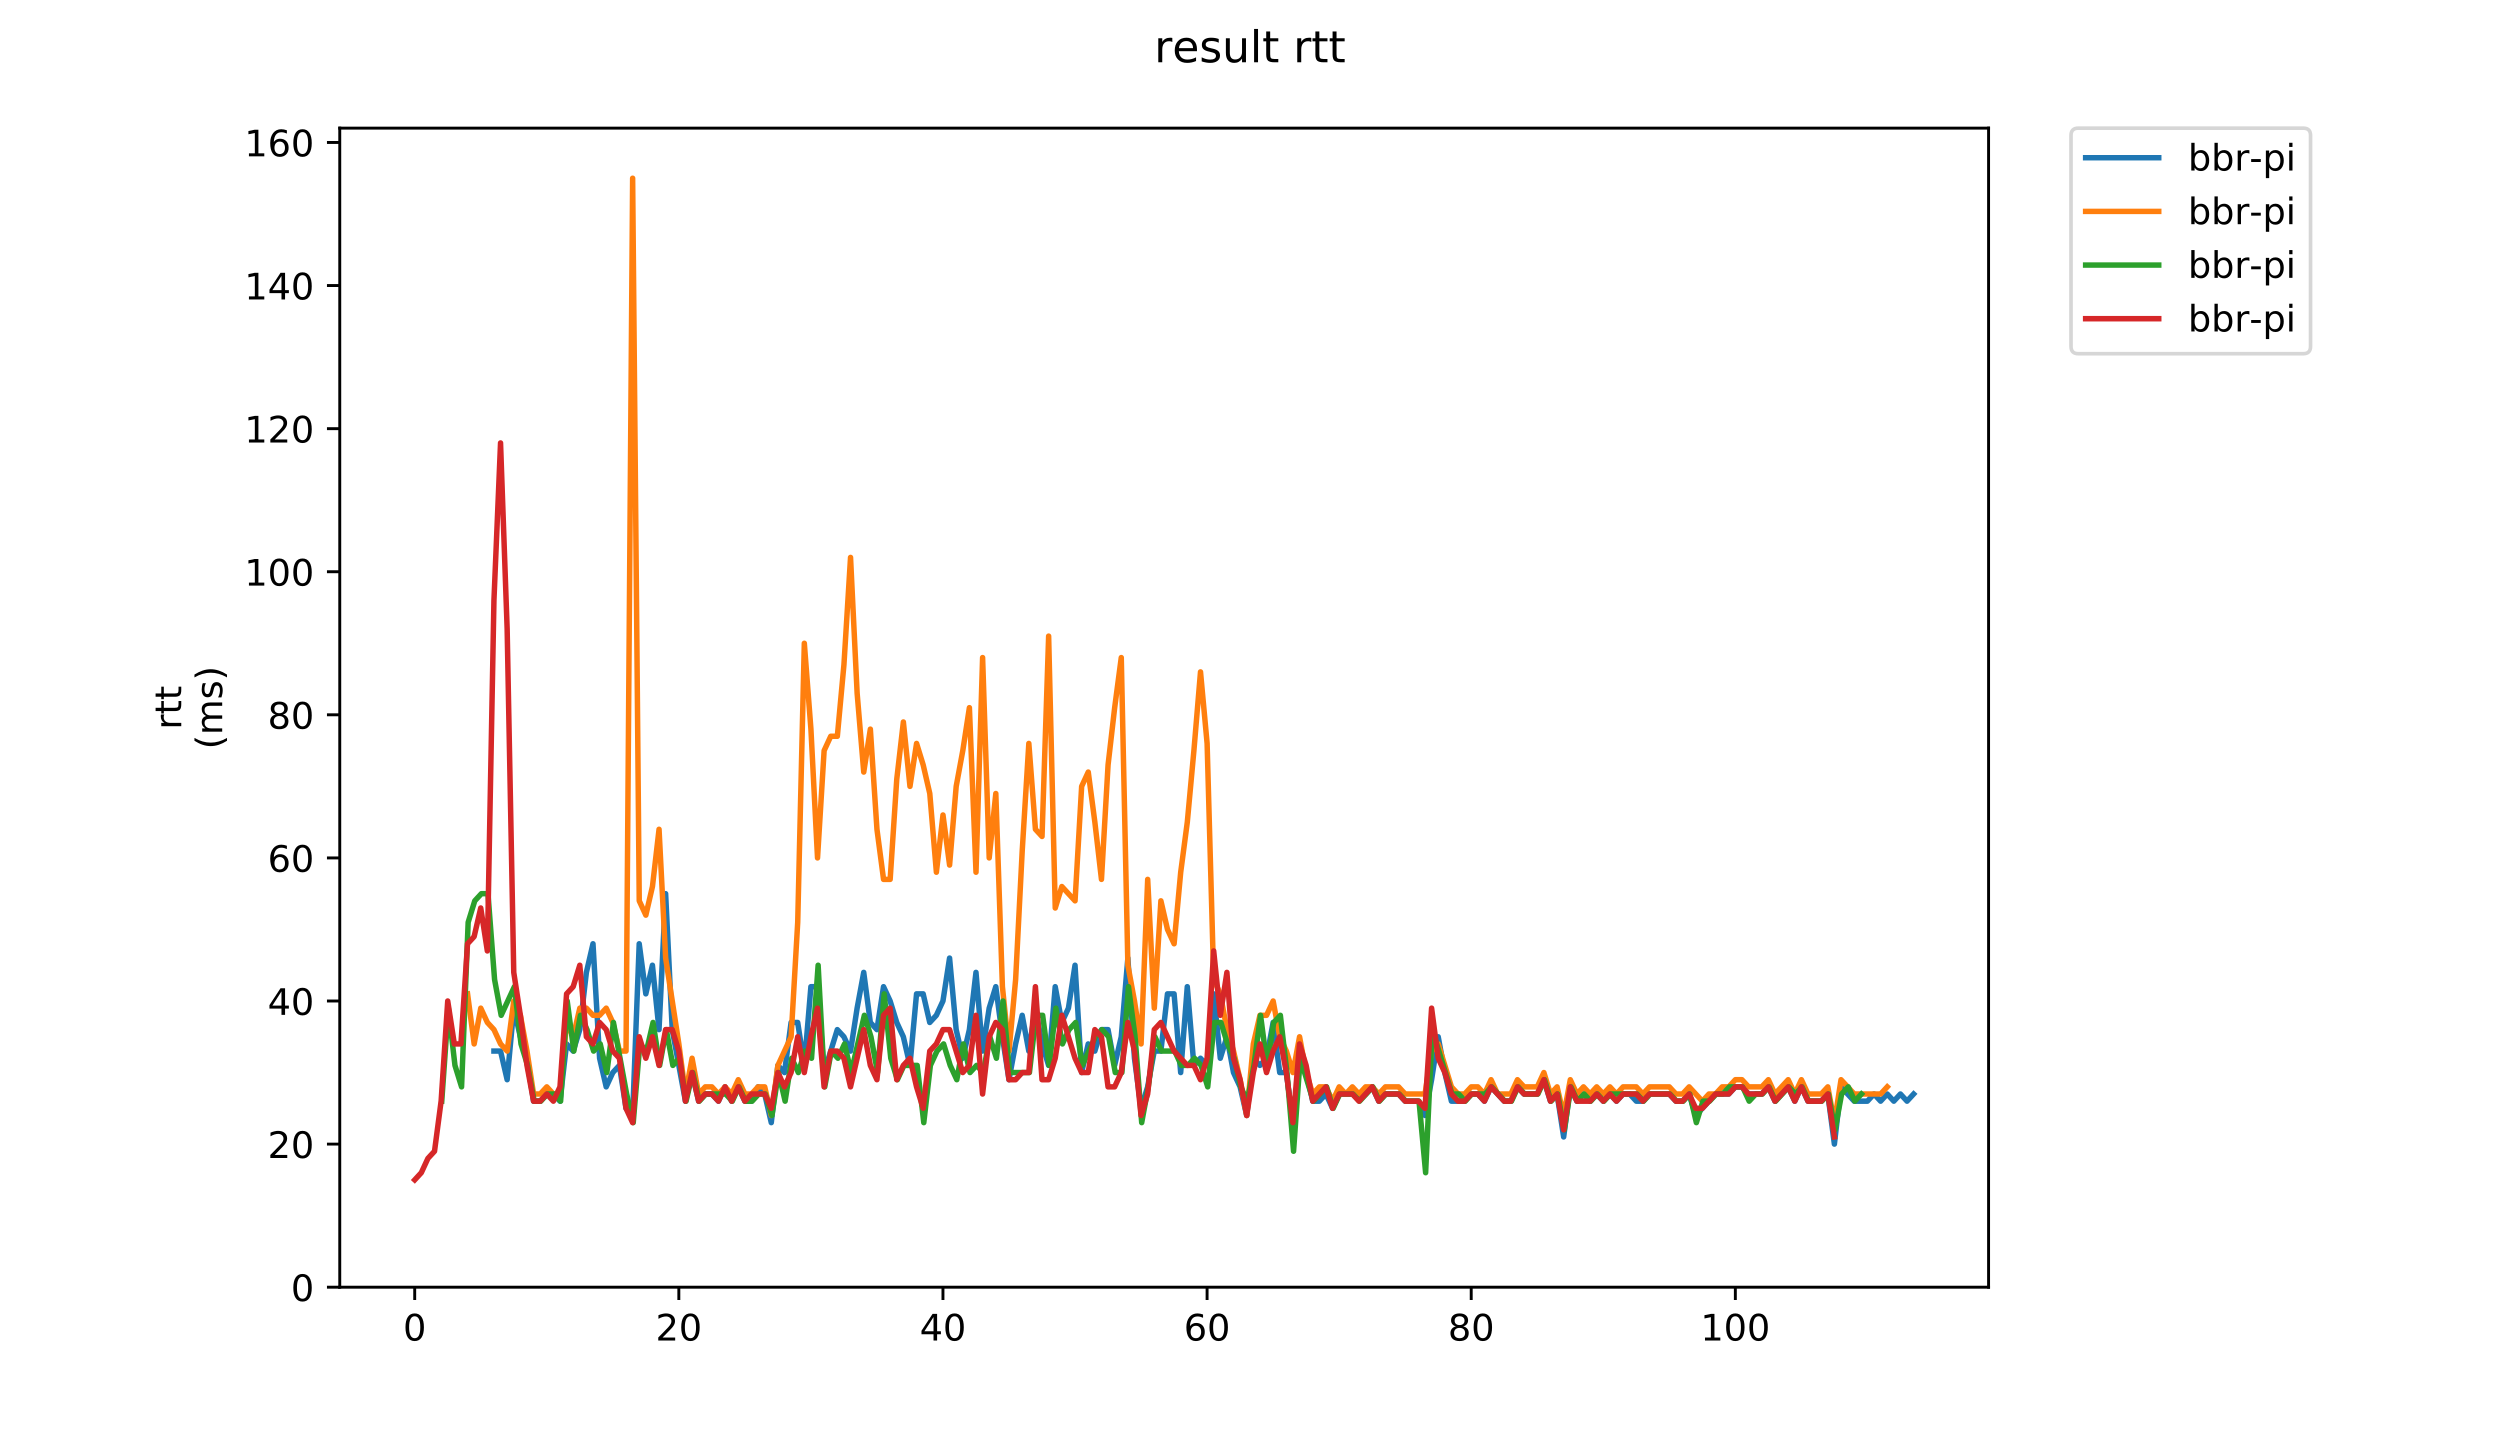 <?xml version="1.0" encoding="utf-8" standalone="no"?>
<!DOCTYPE svg PUBLIC "-//W3C//DTD SVG 1.1//EN"
  "http://www.w3.org/Graphics/SVG/1.1/DTD/svg11.dtd">
<!-- Created with matplotlib (https://matplotlib.org/) -->
<svg height="396pt" version="1.1" viewBox="0 0 684 396" width="684pt" xmlns="http://www.w3.org/2000/svg" xmlns:xlink="http://www.w3.org/1999/xlink">
 <defs>
  <style type="text/css">
*{stroke-linecap:butt;stroke-linejoin:round;}
  </style>
 </defs>
 <g id="figure_1">
  <g id="patch_1">
   <path d="M 0 396 
L 684 396 
L 684 0 
L 0 0 
z
" style="fill:#ffffff;"/>
  </g>
  <g id="axes_1">
   <g id="patch_2">
    <path d="M 92.957 352.174 
L 544.074 352.174 
L 544.074 35.062 
L 92.957 35.062 
z
" style="fill:#ffffff;"/>
   </g>
   <g id="matplotlib.axis_1">
    <g id="xtick_1">
     <g id="line2d_1">
      <defs>
       <path d="M 0 0 
L 0 3.5 
" id="me6bcdad866" style="stroke:#000000;stroke-width:0.8;"/>
      </defs>
      <g>
       <use style="stroke:#000000;stroke-width:0.8;" x="113.463" xlink:href="#me6bcdad866" y="352.174"/>
      </g>
     </g>
     <g id="text_1">
      <!-- 0 -->
      <defs>
       <path d="M 31.781 66.406 
Q 24.172 66.406 20.328 58.906 
Q 16.5 51.422 16.5 36.375 
Q 16.5 21.391 20.328 13.891 
Q 24.172 6.391 31.781 6.391 
Q 39.453 6.391 43.281 13.891 
Q 47.125 21.391 47.125 36.375 
Q 47.125 51.422 43.281 58.906 
Q 39.453 66.406 31.781 66.406 
z
M 31.781 74.219 
Q 44.047 74.219 50.516 64.516 
Q 56.984 54.828 56.984 36.375 
Q 56.984 17.969 50.516 8.266 
Q 44.047 -1.422 31.781 -1.422 
Q 19.531 -1.422 13.062 8.266 
Q 6.594 17.969 6.594 36.375 
Q 6.594 54.828 13.062 64.516 
Q 19.531 74.219 31.781 74.219 
z
" id="DejaVuSans-48"/>
      </defs>
      <g transform="translate(110.282 366.773)scale(0.1 -0.1)">
       <use xlink:href="#DejaVuSans-48"/>
      </g>
     </g>
    </g>
    <g id="xtick_2">
     <g id="line2d_2">
      <g>
       <use style="stroke:#000000;stroke-width:0.8;" x="185.728" xlink:href="#me6bcdad866" y="352.174"/>
      </g>
     </g>
     <g id="text_2">
      <!-- 20 -->
      <defs>
       <path d="M 19.188 8.297 
L 53.609 8.297 
L 53.609 0 
L 7.328 0 
L 7.328 8.297 
Q 12.938 14.109 22.625 23.891 
Q 32.328 33.688 34.812 36.531 
Q 39.547 41.844 41.422 45.531 
Q 43.312 49.219 43.312 52.781 
Q 43.312 58.594 39.234 62.25 
Q 35.156 65.922 28.609 65.922 
Q 23.969 65.922 18.812 64.312 
Q 13.672 62.703 7.812 59.422 
L 7.812 69.391 
Q 13.766 71.781 18.938 73 
Q 24.125 74.219 28.422 74.219 
Q 39.75 74.219 46.484 68.547 
Q 53.219 62.891 53.219 53.422 
Q 53.219 48.922 51.531 44.891 
Q 49.859 40.875 45.406 35.406 
Q 44.188 33.984 37.641 27.219 
Q 31.109 20.453 19.188 8.297 
z
" id="DejaVuSans-50"/>
      </defs>
      <g transform="translate(179.366 366.773)scale(0.1 -0.1)">
       <use xlink:href="#DejaVuSans-50"/>
       <use x="63.623" xlink:href="#DejaVuSans-48"/>
      </g>
     </g>
    </g>
    <g id="xtick_3">
     <g id="line2d_3">
      <g>
       <use style="stroke:#000000;stroke-width:0.8;" x="257.993" xlink:href="#me6bcdad866" y="352.174"/>
      </g>
     </g>
     <g id="text_3">
      <!-- 40 -->
      <defs>
       <path d="M 37.797 64.312 
L 12.891 25.391 
L 37.797 25.391 
z
M 35.203 72.906 
L 47.609 72.906 
L 47.609 25.391 
L 58.016 25.391 
L 58.016 17.188 
L 47.609 17.188 
L 47.609 0 
L 37.797 0 
L 37.797 17.188 
L 4.891 17.188 
L 4.891 26.703 
z
" id="DejaVuSans-52"/>
      </defs>
      <g transform="translate(251.631 366.773)scale(0.1 -0.1)">
       <use xlink:href="#DejaVuSans-52"/>
       <use x="63.623" xlink:href="#DejaVuSans-48"/>
      </g>
     </g>
    </g>
    <g id="xtick_4">
     <g id="line2d_4">
      <g>
       <use style="stroke:#000000;stroke-width:0.8;" x="330.259" xlink:href="#me6bcdad866" y="352.174"/>
      </g>
     </g>
     <g id="text_4">
      <!-- 60 -->
      <defs>
       <path d="M 33.016 40.375 
Q 26.375 40.375 22.484 35.828 
Q 18.609 31.297 18.609 23.391 
Q 18.609 15.531 22.484 10.953 
Q 26.375 6.391 33.016 6.391 
Q 39.656 6.391 43.531 10.953 
Q 47.406 15.531 47.406 23.391 
Q 47.406 31.297 43.531 35.828 
Q 39.656 40.375 33.016 40.375 
z
M 52.594 71.297 
L 52.594 62.312 
Q 48.875 64.062 45.094 64.984 
Q 41.312 65.922 37.594 65.922 
Q 27.828 65.922 22.672 59.328 
Q 17.531 52.734 16.797 39.406 
Q 19.672 43.656 24.016 45.922 
Q 28.375 48.188 33.594 48.188 
Q 44.578 48.188 50.953 41.516 
Q 57.328 34.859 57.328 23.391 
Q 57.328 12.156 50.688 5.359 
Q 44.047 -1.422 33.016 -1.422 
Q 20.359 -1.422 13.672 8.266 
Q 6.984 17.969 6.984 36.375 
Q 6.984 53.656 15.188 63.938 
Q 23.391 74.219 37.203 74.219 
Q 40.922 74.219 44.703 73.484 
Q 48.484 72.75 52.594 71.297 
z
" id="DejaVuSans-54"/>
      </defs>
      <g transform="translate(323.896 366.773)scale(0.1 -0.1)">
       <use xlink:href="#DejaVuSans-54"/>
       <use x="63.623" xlink:href="#DejaVuSans-48"/>
      </g>
     </g>
    </g>
    <g id="xtick_5">
     <g id="line2d_5">
      <g>
       <use style="stroke:#000000;stroke-width:0.8;" x="402.524" xlink:href="#me6bcdad866" y="352.174"/>
      </g>
     </g>
     <g id="text_5">
      <!-- 80 -->
      <defs>
       <path d="M 31.781 34.625 
Q 24.75 34.625 20.719 30.859 
Q 16.703 27.094 16.703 20.516 
Q 16.703 13.922 20.719 10.156 
Q 24.75 6.391 31.781 6.391 
Q 38.812 6.391 42.859 10.172 
Q 46.922 13.969 46.922 20.516 
Q 46.922 27.094 42.891 30.859 
Q 38.875 34.625 31.781 34.625 
z
M 21.922 38.812 
Q 15.578 40.375 12.031 44.719 
Q 8.5 49.078 8.5 55.328 
Q 8.5 64.062 14.719 69.141 
Q 20.953 74.219 31.781 74.219 
Q 42.672 74.219 48.875 69.141 
Q 55.078 64.062 55.078 55.328 
Q 55.078 49.078 51.531 44.719 
Q 48 40.375 41.703 38.812 
Q 48.828 37.156 52.797 32.312 
Q 56.781 27.484 56.781 20.516 
Q 56.781 9.906 50.312 4.234 
Q 43.844 -1.422 31.781 -1.422 
Q 19.734 -1.422 13.25 4.234 
Q 6.781 9.906 6.781 20.516 
Q 6.781 27.484 10.781 32.312 
Q 14.797 37.156 21.922 38.812 
z
M 18.312 54.391 
Q 18.312 48.734 21.844 45.562 
Q 25.391 42.391 31.781 42.391 
Q 38.141 42.391 41.719 45.562 
Q 45.312 48.734 45.312 54.391 
Q 45.312 60.062 41.719 63.234 
Q 38.141 66.406 31.781 66.406 
Q 25.391 66.406 21.844 63.234 
Q 18.312 60.062 18.312 54.391 
z
" id="DejaVuSans-56"/>
      </defs>
      <g transform="translate(396.162 366.773)scale(0.1 -0.1)">
       <use xlink:href="#DejaVuSans-56"/>
       <use x="63.623" xlink:href="#DejaVuSans-48"/>
      </g>
     </g>
    </g>
    <g id="xtick_6">
     <g id="line2d_6">
      <g>
       <use style="stroke:#000000;stroke-width:0.8;" x="474.79" xlink:href="#me6bcdad866" y="352.174"/>
      </g>
     </g>
     <g id="text_6">
      <!-- 100 -->
      <defs>
       <path d="M 12.406 8.297 
L 28.516 8.297 
L 28.516 63.922 
L 10.984 60.406 
L 10.984 69.391 
L 28.422 72.906 
L 38.281 72.906 
L 38.281 8.297 
L 54.391 8.297 
L 54.391 0 
L 12.406 0 
z
" id="DejaVuSans-49"/>
      </defs>
      <g transform="translate(465.246 366.773)scale(0.1 -0.1)">
       <use xlink:href="#DejaVuSans-49"/>
       <use x="63.623" xlink:href="#DejaVuSans-48"/>
       <use x="127.246" xlink:href="#DejaVuSans-48"/>
      </g>
     </g>
    </g>
   </g>
   <g id="matplotlib.axis_2">
    <g id="ytick_1">
     <g id="line2d_7">
      <defs>
       <path d="M 0 0 
L -3.5 0 
" id="m056be495a7" style="stroke:#000000;stroke-width:0.8;"/>
      </defs>
      <g>
       <use style="stroke:#000000;stroke-width:0.8;" x="92.957" xlink:href="#m056be495a7" y="352.174"/>
      </g>
     </g>
     <g id="text_7">
      <!-- 0 -->
      <g transform="translate(79.595 355.973)scale(0.1 -0.1)">
       <use xlink:href="#DejaVuSans-48"/>
      </g>
     </g>
    </g>
    <g id="ytick_2">
     <g id="line2d_8">
      <g>
       <use style="stroke:#000000;stroke-width:0.8;" x="92.957" xlink:href="#m056be495a7" y="313.025"/>
      </g>
     </g>
     <g id="text_8">
      <!-- 20 -->
      <g transform="translate(73.233 316.824)scale(0.1 -0.1)">
       <use xlink:href="#DejaVuSans-50"/>
       <use x="63.623" xlink:href="#DejaVuSans-48"/>
      </g>
     </g>
    </g>
    <g id="ytick_3">
     <g id="line2d_9">
      <g>
       <use style="stroke:#000000;stroke-width:0.8;" x="92.957" xlink:href="#m056be495a7" y="273.875"/>
      </g>
     </g>
     <g id="text_9">
      <!-- 40 -->
      <g transform="translate(73.233 277.674)scale(0.1 -0.1)">
       <use xlink:href="#DejaVuSans-52"/>
       <use x="63.623" xlink:href="#DejaVuSans-48"/>
      </g>
     </g>
    </g>
    <g id="ytick_4">
     <g id="line2d_10">
      <g>
       <use style="stroke:#000000;stroke-width:0.8;" x="92.957" xlink:href="#m056be495a7" y="234.725"/>
      </g>
     </g>
     <g id="text_10">
      <!-- 60 -->
      <g transform="translate(73.233 238.525)scale(0.1 -0.1)">
       <use xlink:href="#DejaVuSans-54"/>
       <use x="63.623" xlink:href="#DejaVuSans-48"/>
      </g>
     </g>
    </g>
    <g id="ytick_5">
     <g id="line2d_11">
      <g>
       <use style="stroke:#000000;stroke-width:0.8;" x="92.957" xlink:href="#m056be495a7" y="195.576"/>
      </g>
     </g>
     <g id="text_11">
      <!-- 80 -->
      <g transform="translate(73.233 199.375)scale(0.1 -0.1)">
       <use xlink:href="#DejaVuSans-56"/>
       <use x="63.623" xlink:href="#DejaVuSans-48"/>
      </g>
     </g>
    </g>
    <g id="ytick_6">
     <g id="line2d_12">
      <g>
       <use style="stroke:#000000;stroke-width:0.8;" x="92.957" xlink:href="#m056be495a7" y="156.426"/>
      </g>
     </g>
     <g id="text_12">
      <!-- 100 -->
      <g transform="translate(66.87 160.225)scale(0.1 -0.1)">
       <use xlink:href="#DejaVuSans-49"/>
       <use x="63.623" xlink:href="#DejaVuSans-48"/>
       <use x="127.246" xlink:href="#DejaVuSans-48"/>
      </g>
     </g>
    </g>
    <g id="ytick_7">
     <g id="line2d_13">
      <g>
       <use style="stroke:#000000;stroke-width:0.8;" x="92.957" xlink:href="#m056be495a7" y="117.277"/>
      </g>
     </g>
     <g id="text_13">
      <!-- 120 -->
      <g transform="translate(66.87 121.076)scale(0.1 -0.1)">
       <use xlink:href="#DejaVuSans-49"/>
       <use x="63.623" xlink:href="#DejaVuSans-50"/>
       <use x="127.246" xlink:href="#DejaVuSans-48"/>
      </g>
     </g>
    </g>
    <g id="ytick_8">
     <g id="line2d_14">
      <g>
       <use style="stroke:#000000;stroke-width:0.8;" x="92.957" xlink:href="#m056be495a7" y="78.127"/>
      </g>
     </g>
     <g id="text_14">
      <!-- 140 -->
      <g transform="translate(66.87 81.926)scale(0.1 -0.1)">
       <use xlink:href="#DejaVuSans-49"/>
       <use x="63.623" xlink:href="#DejaVuSans-52"/>
       <use x="127.246" xlink:href="#DejaVuSans-48"/>
      </g>
     </g>
    </g>
    <g id="ytick_9">
     <g id="line2d_15">
      <g>
       <use style="stroke:#000000;stroke-width:0.8;" x="92.957" xlink:href="#m056be495a7" y="38.977"/>
      </g>
     </g>
     <g id="text_15">
      <!-- 160 -->
      <g transform="translate(66.87 42.777)scale(0.1 -0.1)">
       <use xlink:href="#DejaVuSans-49"/>
       <use x="63.623" xlink:href="#DejaVuSans-54"/>
       <use x="127.246" xlink:href="#DejaVuSans-48"/>
      </g>
     </g>
    </g>
    <g id="text_16">
     <!-- rtt -->
     <defs>
      <path d="M 41.109 46.297 
Q 39.594 47.172 37.812 47.578 
Q 36.031 48 33.891 48 
Q 26.266 48 22.188 43.047 
Q 18.109 38.094 18.109 28.812 
L 18.109 0 
L 9.078 0 
L 9.078 54.688 
L 18.109 54.688 
L 18.109 46.188 
Q 20.953 51.172 25.484 53.578 
Q 30.031 56 36.531 56 
Q 37.453 56 38.578 55.875 
Q 39.703 55.766 41.062 55.516 
z
" id="DejaVuSans-114"/>
      <path d="M 18.312 70.219 
L 18.312 54.688 
L 36.812 54.688 
L 36.812 47.703 
L 18.312 47.703 
L 18.312 18.016 
Q 18.312 11.328 20.141 9.422 
Q 21.969 7.516 27.594 7.516 
L 36.812 7.516 
L 36.812 0 
L 27.594 0 
Q 17.188 0 13.234 3.875 
Q 9.281 7.766 9.281 18.016 
L 9.281 47.703 
L 2.688 47.703 
L 2.688 54.688 
L 9.281 54.688 
L 9.281 70.219 
z
" id="DejaVuSans-116"/>
     </defs>
     <g transform="translate(49.593 199.594)rotate(-90)scale(0.1 -0.1)">
      <use xlink:href="#DejaVuSans-114"/>
      <use x="41.113" xlink:href="#DejaVuSans-116"/>
      <use x="80.322" xlink:href="#DejaVuSans-116"/>
     </g>
     <!-- (ms) -->
     <defs>
      <path d="M 31 75.875 
Q 24.469 64.656 21.281 53.656 
Q 18.109 42.672 18.109 31.391 
Q 18.109 20.125 21.312 9.062 
Q 24.516 -2 31 -13.188 
L 23.188 -13.188 
Q 15.875 -1.703 12.234 9.375 
Q 8.594 20.453 8.594 31.391 
Q 8.594 42.281 12.203 53.312 
Q 15.828 64.359 23.188 75.875 
z
" id="DejaVuSans-40"/>
      <path d="M 52 44.188 
Q 55.375 50.25 60.062 53.125 
Q 64.75 56 71.094 56 
Q 79.641 56 84.281 50.016 
Q 88.922 44.047 88.922 33.016 
L 88.922 0 
L 79.891 0 
L 79.891 32.719 
Q 79.891 40.578 77.094 44.375 
Q 74.312 48.188 68.609 48.188 
Q 61.625 48.188 57.562 43.547 
Q 53.516 38.922 53.516 30.906 
L 53.516 0 
L 44.484 0 
L 44.484 32.719 
Q 44.484 40.625 41.703 44.406 
Q 38.922 48.188 33.109 48.188 
Q 26.219 48.188 22.156 43.531 
Q 18.109 38.875 18.109 30.906 
L 18.109 0 
L 9.078 0 
L 9.078 54.688 
L 18.109 54.688 
L 18.109 46.188 
Q 21.188 51.219 25.484 53.609 
Q 29.781 56 35.688 56 
Q 41.656 56 45.828 52.969 
Q 50 49.953 52 44.188 
z
" id="DejaVuSans-109"/>
      <path d="M 44.281 53.078 
L 44.281 44.578 
Q 40.484 46.531 36.375 47.5 
Q 32.281 48.484 27.875 48.484 
Q 21.188 48.484 17.844 46.438 
Q 14.5 44.391 14.5 40.281 
Q 14.5 37.156 16.891 35.375 
Q 19.281 33.594 26.516 31.984 
L 29.594 31.297 
Q 39.156 29.25 43.188 25.516 
Q 47.219 21.781 47.219 15.094 
Q 47.219 7.469 41.188 3.016 
Q 35.156 -1.422 24.609 -1.422 
Q 20.219 -1.422 15.453 -0.562 
Q 10.688 0.297 5.422 2 
L 5.422 11.281 
Q 10.406 8.688 15.234 7.391 
Q 20.062 6.109 24.812 6.109 
Q 31.156 6.109 34.562 8.281 
Q 37.984 10.453 37.984 14.406 
Q 37.984 18.062 35.516 20.016 
Q 33.062 21.969 24.703 23.781 
L 21.578 24.516 
Q 13.234 26.266 9.516 29.906 
Q 5.812 33.547 5.812 39.891 
Q 5.812 47.609 11.281 51.797 
Q 16.75 56 26.812 56 
Q 31.781 56 36.172 55.266 
Q 40.578 54.547 44.281 53.078 
z
" id="DejaVuSans-115"/>
      <path d="M 8.016 75.875 
L 15.828 75.875 
Q 23.141 64.359 26.781 53.312 
Q 30.422 42.281 30.422 31.391 
Q 30.422 20.453 26.781 9.375 
Q 23.141 -1.703 15.828 -13.188 
L 8.016 -13.188 
Q 14.5 -2 17.703 9.062 
Q 20.906 20.125 20.906 31.391 
Q 20.906 42.672 17.703 53.656 
Q 14.5 64.656 8.016 75.875 
z
" id="DejaVuSans-41"/>
     </defs>
     <g transform="translate(60.79 204.995)rotate(-90)scale(0.1 -0.1)">
      <use xlink:href="#DejaVuSans-40"/>
      <use x="39.014" xlink:href="#DejaVuSans-109"/>
      <use x="136.426" xlink:href="#DejaVuSans-115"/>
      <use x="188.525" xlink:href="#DejaVuSans-41"/>
     </g>
    </g>
   </g>
   <g id="line2d_16">
    <path clip-path="url(#p2455657031)" d="M 135.142 287.577 
L 136.949 287.577 
L 138.756 295.407 
L 140.562 275.832 
L 142.369 283.662 
L 144.176 289.535 
L 145.982 301.28 
L 147.789 301.28 
L 149.595 299.322 
L 151.402 299.322 
L 153.209 301.28 
L 155.015 285.62 
L 156.822 287.577 
L 158.629 281.705 
L 160.435 266.045 
L 162.242 258.215 
L 164.049 289.535 
L 165.855 297.365 
L 167.662 293.45 
L 169.468 291.492 
L 171.275 303.237 
L 173.082 305.195 
L 174.888 258.215 
L 176.695 271.918 
L 178.502 264.088 
L 180.308 281.705 
L 182.115 244.513 
L 183.922 281.705 
L 187.535 301.28 
L 189.341 293.45 
L 191.148 301.28 
L 192.955 299.322 
L 194.761 299.322 
L 196.568 301.28 
L 198.375 297.365 
L 200.181 301.28 
L 201.988 297.365 
L 203.794 301.28 
L 205.601 301.28 
L 207.408 297.365 
L 209.214 299.322 
L 211.021 307.152 
L 212.828 291.492 
L 214.634 293.45 
L 216.441 279.747 
L 218.248 279.747 
L 220.054 291.492 
L 221.861 269.96 
L 223.667 269.96 
L 225.474 293.45 
L 229.087 281.705 
L 230.894 283.662 
L 232.701 287.577 
L 234.507 275.832 
L 236.314 266.045 
L 238.121 279.747 
L 239.927 281.705 
L 241.734 269.96 
L 243.54 273.875 
L 245.347 279.747 
L 247.154 283.662 
L 248.96 291.492 
L 250.767 271.918 
L 252.574 271.918 
L 254.38 279.747 
L 256.187 277.79 
L 257.993 273.875 
L 259.8 262.13 
L 261.607 281.705 
L 263.413 289.535 
L 265.22 281.705 
L 267.027 266.045 
L 268.833 287.577 
L 270.64 275.832 
L 272.447 269.96 
L 274.253 283.662 
L 276.06 295.407 
L 277.866 285.62 
L 279.673 277.79 
L 281.48 287.577 
L 283.286 275.832 
L 285.093 285.62 
L 286.9 291.492 
L 288.706 269.96 
L 290.513 279.747 
L 292.32 275.832 
L 294.126 264.088 
L 295.933 293.45 
L 297.739 285.62 
L 299.546 287.577 
L 301.353 281.705 
L 303.159 281.705 
L 304.966 291.492 
L 306.773 283.662 
L 308.579 262.13 
L 310.386 289.535 
L 312.192 303.237 
L 313.999 297.365 
L 315.806 287.577 
L 317.612 287.577 
L 319.419 271.918 
L 321.226 271.918 
L 323.032 293.45 
L 324.839 269.96 
L 326.646 291.492 
L 328.452 289.535 
L 330.259 291.492 
L 332.065 271.918 
L 333.872 289.535 
L 335.679 283.662 
L 337.485 293.45 
L 339.292 297.365 
L 341.099 305.195 
L 342.905 289.535 
L 344.712 291.492 
L 346.519 289.535 
L 348.325 279.747 
L 350.132 293.45 
L 351.938 293.45 
L 353.745 307.152 
L 355.552 291.492 
L 357.358 293.45 
L 359.165 301.28 
L 360.972 301.28 
L 362.778 299.322 
L 364.585 303.237 
L 366.391 299.322 
L 373.618 299.322 
L 375.425 297.365 
L 377.231 301.28 
L 379.038 299.322 
L 382.651 299.322 
L 384.458 301.28 
L 388.071 301.28 
L 389.878 305.195 
L 391.684 295.407 
L 393.491 283.662 
L 395.298 293.45 
L 397.104 301.28 
L 400.718 301.28 
L 402.524 299.322 
L 404.331 299.322 
L 406.137 301.28 
L 407.944 297.365 
L 411.557 301.28 
L 413.364 301.28 
L 415.171 297.365 
L 416.977 299.322 
L 420.591 299.322 
L 422.397 295.407 
L 424.204 301.28 
L 426.01 299.322 
L 427.817 311.067 
L 429.624 297.365 
L 431.43 301.28 
L 433.237 299.322 
L 435.044 301.28 
L 436.85 299.322 
L 438.657 301.28 
L 440.463 299.322 
L 442.27 301.28 
L 444.077 299.322 
L 445.883 299.322 
L 447.69 301.28 
L 449.497 301.28 
L 451.303 299.322 
L 456.723 299.322 
L 458.53 301.28 
L 460.336 301.28 
L 462.143 299.322 
L 463.95 305.195 
L 469.37 299.322 
L 472.983 299.322 
L 474.79 297.365 
L 476.596 297.365 
L 478.403 299.322 
L 482.016 299.322 
L 483.823 297.365 
L 485.629 301.28 
L 489.243 297.365 
L 491.049 301.28 
L 492.856 297.365 
L 494.662 301.28 
L 498.276 301.28 
L 500.082 299.322 
L 501.889 313.025 
L 503.696 297.365 
L 507.309 301.28 
L 510.922 301.28 
L 512.729 299.322 
L 514.535 301.28 
L 516.342 299.322 
L 518.149 301.28 
L 519.955 299.322 
L 521.762 301.28 
L 523.569 299.322 
L 523.569 299.322 
" style="fill:none;stroke:#1f77b4;stroke-linecap:square;stroke-width:1.5;"/>
   </g>
   <g id="line2d_17">
    <path clip-path="url(#p2455657031)" d="M 127.923 271.918 
L 129.73 285.62 
L 131.536 275.832 
L 133.343 279.747 
L 135.15 281.705 
L 136.956 285.62 
L 138.763 287.577 
L 140.57 273.875 
L 142.376 277.79 
L 144.183 287.577 
L 145.989 299.322 
L 147.796 299.322 
L 149.603 297.365 
L 151.409 299.322 
L 153.216 299.322 
L 155.023 279.747 
L 156.829 283.662 
L 158.636 275.832 
L 160.442 275.832 
L 162.249 277.79 
L 164.056 277.79 
L 165.862 275.832 
L 167.669 279.747 
L 169.476 287.577 
L 171.282 287.577 
L 173.089 48.765 
L 174.896 246.47 
L 176.702 250.385 
L 178.509 242.555 
L 180.315 226.895 
L 182.122 262.13 
L 185.735 285.62 
L 187.542 299.322 
L 189.349 289.535 
L 191.155 299.322 
L 192.962 297.365 
L 194.769 297.365 
L 196.575 299.322 
L 198.382 297.365 
L 200.188 299.322 
L 201.995 295.407 
L 203.802 299.322 
L 205.608 299.322 
L 207.415 297.365 
L 209.222 297.365 
L 211.028 305.195 
L 212.835 291.492 
L 216.448 283.662 
L 218.255 252.343 
L 220.061 176.001 
L 221.868 199.491 
L 223.675 234.725 
L 225.481 205.363 
L 227.288 201.448 
L 229.095 201.448 
L 230.901 181.873 
L 232.708 152.511 
L 234.514 189.703 
L 236.321 211.236 
L 238.128 199.491 
L 239.934 226.895 
L 241.741 240.598 
L 243.548 240.598 
L 245.354 213.193 
L 247.161 197.533 
L 248.968 215.151 
L 250.774 203.406 
L 252.581 209.278 
L 254.387 217.108 
L 256.194 238.64 
L 258.001 222.981 
L 259.807 236.683 
L 261.614 215.151 
L 263.421 205.363 
L 265.227 193.618 
L 267.034 238.64 
L 268.841 179.916 
L 270.647 234.725 
L 272.454 217.108 
L 274.26 269.96 
L 276.067 287.577 
L 277.874 268.003 
L 279.68 232.768 
L 281.487 203.406 
L 283.294 226.895 
L 285.1 228.853 
L 286.907 174.044 
L 288.713 248.428 
L 290.52 242.555 
L 294.133 246.47 
L 295.94 215.151 
L 297.747 211.236 
L 299.553 224.938 
L 301.36 240.598 
L 303.167 209.278 
L 304.973 193.618 
L 306.78 179.916 
L 308.586 264.088 
L 310.393 273.875 
L 312.2 285.62 
L 314.006 240.598 
L 315.813 275.832 
L 317.62 246.47 
L 319.426 254.3 
L 321.233 258.215 
L 323.04 238.64 
L 324.846 224.938 
L 326.653 205.363 
L 328.459 183.831 
L 330.266 203.406 
L 332.073 268.003 
L 333.879 271.918 
L 335.686 281.705 
L 337.493 287.577 
L 339.299 295.407 
L 341.106 305.195 
L 342.912 285.62 
L 344.719 277.79 
L 346.526 277.79 
L 348.332 273.875 
L 350.139 283.662 
L 351.946 287.577 
L 353.752 293.45 
L 355.559 283.662 
L 357.366 293.45 
L 359.172 299.322 
L 360.979 297.365 
L 362.785 297.365 
L 364.592 301.28 
L 366.399 297.365 
L 368.205 299.322 
L 370.012 297.365 
L 371.819 299.322 
L 373.625 297.365 
L 375.432 297.365 
L 377.239 299.322 
L 379.045 297.365 
L 382.658 297.365 
L 384.465 299.322 
L 389.885 299.322 
L 391.692 287.577 
L 393.498 285.62 
L 397.111 297.365 
L 398.918 299.322 
L 400.725 299.322 
L 402.531 297.365 
L 404.338 297.365 
L 406.145 299.322 
L 407.951 295.407 
L 409.758 299.322 
L 413.371 299.322 
L 415.178 295.407 
L 416.984 297.365 
L 420.598 297.365 
L 422.404 293.45 
L 424.211 299.322 
L 426.018 297.365 
L 427.824 305.195 
L 429.631 295.407 
L 431.438 299.322 
L 433.244 297.365 
L 435.051 299.322 
L 436.857 297.365 
L 438.664 299.322 
L 440.471 297.365 
L 442.277 299.322 
L 444.084 297.365 
L 447.697 297.365 
L 449.504 299.322 
L 451.31 297.365 
L 456.73 297.365 
L 458.537 299.322 
L 460.344 299.322 
L 462.15 297.365 
L 465.764 301.28 
L 467.57 299.322 
L 469.377 299.322 
L 471.183 297.365 
L 472.99 297.365 
L 474.797 295.407 
L 476.603 295.407 
L 478.41 297.365 
L 482.023 297.365 
L 483.83 295.407 
L 485.637 299.322 
L 489.25 295.407 
L 491.056 299.322 
L 492.863 295.407 
L 494.67 299.322 
L 498.283 299.322 
L 500.09 297.365 
L 501.896 307.152 
L 503.703 295.407 
L 507.316 299.322 
L 514.543 299.322 
L 516.349 297.365 
L 516.349 297.365 
" style="fill:none;stroke:#ff7f0e;stroke-linecap:square;stroke-width:1.5;"/>
   </g>
   <g id="line2d_18">
    <path clip-path="url(#p2455657031)" d="M 120.863 301.28 
L 122.669 275.832 
L 124.476 291.492 
L 126.283 297.365 
L 128.089 252.343 
L 129.896 246.47 
L 131.703 244.513 
L 133.509 244.513 
L 135.316 268.003 
L 137.122 277.79 
L 140.736 269.96 
L 142.542 285.62 
L 144.349 291.492 
L 146.156 301.28 
L 147.962 301.28 
L 149.769 299.322 
L 151.576 299.322 
L 153.382 301.28 
L 155.189 273.875 
L 156.995 287.577 
L 158.802 277.79 
L 160.609 281.705 
L 162.415 287.577 
L 164.222 285.62 
L 166.029 293.45 
L 167.835 279.747 
L 171.449 299.322 
L 173.255 307.152 
L 175.062 285.62 
L 176.868 287.577 
L 178.675 279.747 
L 180.482 291.492 
L 182.288 281.705 
L 184.095 291.492 
L 185.902 289.535 
L 187.708 301.28 
L 189.515 293.45 
L 191.321 301.28 
L 193.128 299.322 
L 198.548 299.322 
L 200.355 301.28 
L 202.161 297.365 
L 203.968 301.28 
L 205.775 301.28 
L 207.581 299.322 
L 209.388 299.322 
L 211.194 305.195 
L 213.001 293.45 
L 214.808 301.28 
L 216.614 289.535 
L 218.421 293.45 
L 220.228 287.577 
L 222.034 289.535 
L 223.841 264.088 
L 225.648 297.365 
L 227.454 287.577 
L 229.261 289.535 
L 231.067 285.62 
L 232.874 293.45 
L 236.487 277.79 
L 238.294 283.662 
L 240.101 293.45 
L 241.907 271.918 
L 243.714 289.535 
L 245.52 295.407 
L 247.327 291.492 
L 250.94 291.492 
L 252.747 307.152 
L 254.554 291.492 
L 256.36 287.577 
L 258.167 285.62 
L 259.974 291.492 
L 261.78 295.407 
L 263.587 285.62 
L 265.393 293.45 
L 267.2 291.492 
L 269.007 293.45 
L 270.813 283.662 
L 272.62 289.535 
L 274.427 273.875 
L 276.233 293.45 
L 281.653 293.45 
L 283.46 277.79 
L 285.266 277.79 
L 287.073 291.492 
L 288.88 275.832 
L 290.686 285.62 
L 292.493 281.705 
L 294.3 279.747 
L 296.106 291.492 
L 299.719 283.662 
L 301.526 281.705 
L 303.333 283.662 
L 305.139 293.45 
L 306.946 293.45 
L 308.753 269.96 
L 310.559 283.662 
L 312.366 307.152 
L 314.173 297.365 
L 315.979 283.662 
L 317.786 287.577 
L 321.399 287.577 
L 323.206 291.492 
L 325.012 291.492 
L 326.819 289.535 
L 328.626 291.492 
L 330.432 297.365 
L 332.239 279.747 
L 334.046 279.747 
L 335.852 285.62 
L 337.659 289.535 
L 339.465 297.365 
L 341.272 301.28 
L 343.079 291.492 
L 344.885 277.79 
L 346.692 291.492 
L 348.499 279.747 
L 350.305 277.79 
L 352.112 293.45 
L 353.918 314.982 
L 355.725 289.535 
L 359.338 301.28 
L 362.952 297.365 
L 364.758 303.237 
L 366.565 299.322 
L 370.178 299.322 
L 371.985 301.28 
L 375.598 297.365 
L 377.405 301.28 
L 379.211 299.322 
L 382.825 299.322 
L 384.631 301.28 
L 388.245 301.28 
L 390.051 320.854 
L 391.858 281.705 
L 397.278 299.322 
L 399.084 299.322 
L 400.891 301.28 
L 402.698 299.322 
L 406.311 299.322 
L 408.118 297.365 
L 411.731 301.28 
L 413.537 301.28 
L 415.344 297.365 
L 417.151 299.322 
L 420.764 299.322 
L 422.571 295.407 
L 424.377 301.28 
L 426.184 299.322 
L 427.99 309.11 
L 429.797 297.365 
L 431.604 301.28 
L 433.41 299.322 
L 435.217 301.28 
L 437.024 299.322 
L 438.83 301.28 
L 440.637 299.322 
L 447.863 299.322 
L 449.67 301.28 
L 451.477 299.322 
L 456.897 299.322 
L 458.703 301.28 
L 460.51 301.28 
L 462.317 299.322 
L 464.123 307.152 
L 465.93 301.28 
L 467.736 301.28 
L 469.543 299.322 
L 471.35 299.322 
L 473.156 297.365 
L 476.77 297.365 
L 478.576 301.28 
L 480.383 299.322 
L 482.189 299.322 
L 483.996 297.365 
L 485.803 301.28 
L 489.416 297.365 
L 491.223 299.322 
L 493.029 297.365 
L 494.836 301.28 
L 498.449 301.28 
L 500.256 299.322 
L 502.062 309.11 
L 503.869 299.322 
L 505.676 297.365 
L 507.482 301.28 
L 509.289 299.322 
L 509.289 299.322 
" style="fill:none;stroke:#2ca02c;stroke-linecap:square;stroke-width:1.5;"/>
   </g>
   <g id="line2d_19">
    <path clip-path="url(#p2455657031)" d="M 113.463 322.812 
L 115.269 320.854 
L 117.076 316.94 
L 118.883 314.982 
L 120.689 301.28 
L 122.496 273.875 
L 124.303 285.62 
L 126.109 285.62 
L 127.916 258.215 
L 129.722 256.258 
L 131.529 248.428 
L 133.336 260.173 
L 135.142 164.256 
L 136.949 121.192 
L 138.756 172.086 
L 140.562 266.045 
L 142.369 277.79 
L 144.176 291.492 
L 145.982 301.28 
L 147.789 301.28 
L 149.595 299.322 
L 151.402 301.28 
L 153.209 297.365 
L 155.015 271.918 
L 156.822 269.96 
L 158.629 264.088 
L 160.435 283.662 
L 162.242 285.62 
L 164.049 279.747 
L 165.855 281.705 
L 167.662 287.577 
L 169.468 289.535 
L 171.275 303.237 
L 173.082 307.152 
L 174.888 283.662 
L 176.695 289.535 
L 178.502 283.662 
L 180.308 291.492 
L 182.115 281.705 
L 183.922 281.705 
L 185.728 287.577 
L 187.535 301.28 
L 189.341 293.45 
L 191.148 301.28 
L 192.955 299.322 
L 194.761 299.322 
L 196.568 301.28 
L 198.375 297.365 
L 200.181 301.28 
L 201.988 297.365 
L 203.794 301.28 
L 205.601 299.322 
L 209.214 299.322 
L 211.021 303.237 
L 212.828 293.45 
L 214.634 297.365 
L 216.441 293.45 
L 218.248 283.662 
L 220.054 293.45 
L 221.861 283.662 
L 223.667 275.832 
L 225.474 297.365 
L 227.281 287.577 
L 229.087 287.577 
L 230.894 289.535 
L 232.701 297.365 
L 236.314 281.705 
L 238.121 291.492 
L 239.927 295.407 
L 241.734 277.79 
L 243.54 275.832 
L 245.347 295.407 
L 247.154 291.492 
L 248.96 289.535 
L 250.767 297.365 
L 252.574 303.237 
L 254.38 287.577 
L 256.187 285.62 
L 257.993 281.705 
L 259.8 281.705 
L 263.413 293.45 
L 265.22 291.492 
L 267.027 277.79 
L 268.833 299.322 
L 270.64 283.662 
L 272.447 279.747 
L 274.253 281.705 
L 276.06 295.407 
L 277.866 295.407 
L 279.673 293.45 
L 281.48 293.45 
L 283.286 269.96 
L 285.093 295.407 
L 286.9 295.407 
L 288.706 289.535 
L 290.513 277.79 
L 294.126 289.535 
L 295.933 293.45 
L 297.739 293.45 
L 299.546 281.705 
L 301.353 283.662 
L 303.159 297.365 
L 304.966 297.365 
L 306.773 293.45 
L 308.579 279.747 
L 310.386 287.577 
L 312.192 305.195 
L 313.999 299.322 
L 315.806 281.705 
L 317.612 279.747 
L 321.226 287.577 
L 324.839 291.492 
L 326.646 291.492 
L 328.452 295.407 
L 330.259 289.535 
L 332.065 260.173 
L 333.872 277.79 
L 335.679 266.045 
L 337.485 289.535 
L 339.292 295.407 
L 341.099 305.195 
L 342.905 293.45 
L 344.712 285.62 
L 346.519 293.45 
L 348.325 287.577 
L 350.132 283.662 
L 351.938 293.45 
L 353.745 307.152 
L 355.552 285.62 
L 357.358 291.492 
L 359.165 301.28 
L 362.778 297.365 
L 364.585 303.237 
L 366.391 299.322 
L 370.005 299.322 
L 371.811 301.28 
L 375.425 297.365 
L 377.231 301.28 
L 379.038 299.322 
L 382.651 299.322 
L 384.458 301.28 
L 388.071 301.28 
L 389.878 303.237 
L 391.684 275.832 
L 393.491 289.535 
L 395.298 293.45 
L 397.104 299.322 
L 398.911 301.28 
L 400.718 301.28 
L 402.524 299.322 
L 404.331 299.322 
L 406.137 301.28 
L 407.944 297.365 
L 411.557 301.28 
L 413.364 301.28 
L 415.171 297.365 
L 416.977 299.322 
L 420.591 299.322 
L 422.397 295.407 
L 424.204 301.28 
L 426.01 299.322 
L 427.817 309.11 
L 429.624 297.365 
L 431.43 301.28 
L 435.044 301.28 
L 436.85 299.322 
L 438.657 301.28 
L 440.463 299.322 
L 442.27 301.28 
L 444.077 299.322 
L 447.69 299.322 
L 449.497 301.28 
L 451.303 299.322 
L 456.723 299.322 
L 458.53 301.28 
L 460.336 301.28 
L 462.143 299.322 
L 463.95 303.237 
L 465.756 303.237 
L 469.37 299.322 
L 472.983 299.322 
L 474.79 297.365 
L 476.596 297.365 
L 478.403 299.322 
L 482.016 299.322 
L 483.823 297.365 
L 485.629 301.28 
L 489.243 297.365 
L 491.049 301.28 
L 492.856 297.365 
L 494.662 301.28 
L 498.276 301.28 
L 500.082 299.322 
L 501.889 311.067 
L 501.889 311.067 
" style="fill:none;stroke:#d62728;stroke-linecap:square;stroke-width:1.5;"/>
   </g>
   <g id="patch_3">
    <path d="M 92.957 352.174 
L 92.957 35.062 
" style="fill:none;stroke:#000000;stroke-linecap:square;stroke-linejoin:miter;stroke-width:0.8;"/>
   </g>
   <g id="patch_4">
    <path d="M 544.074 352.174 
L 544.074 35.062 
" style="fill:none;stroke:#000000;stroke-linecap:square;stroke-linejoin:miter;stroke-width:0.8;"/>
   </g>
   <g id="patch_5">
    <path d="M 92.957 352.174 
L 544.074 352.174 
" style="fill:none;stroke:#000000;stroke-linecap:square;stroke-linejoin:miter;stroke-width:0.8;"/>
   </g>
   <g id="patch_6">
    <path d="M 92.957 35.062 
L 544.074 35.062 
" style="fill:none;stroke:#000000;stroke-linecap:square;stroke-linejoin:miter;stroke-width:0.8;"/>
   </g>
   <g id="legend_1">
    <g id="patch_7">
     <path d="M 568.63 96.775 
L 630.163 96.775 
Q 632.163 96.775 632.163 94.775 
L 632.163 37.062 
Q 632.163 35.062 630.163 35.062 
L 568.63 35.062 
Q 566.63 35.062 566.63 37.062 
L 566.63 94.775 
Q 566.63 96.775 568.63 96.775 
z
" style="fill:#ffffff;opacity:0.8;stroke:#cccccc;stroke-linejoin:miter;"/>
    </g>
    <g id="line2d_20">
     <path d="M 570.63 43.161 
L 590.63 43.161 
" style="fill:none;stroke:#1f77b4;stroke-linecap:square;stroke-width:1.5;"/>
    </g>
    <g id="line2d_21"/>
    <g id="text_17">
     <!-- bbr-pi -->
     <defs>
      <path d="M 48.688 27.297 
Q 48.688 37.203 44.609 42.844 
Q 40.531 48.484 33.406 48.484 
Q 26.266 48.484 22.188 42.844 
Q 18.109 37.203 18.109 27.297 
Q 18.109 17.391 22.188 11.75 
Q 26.266 6.109 33.406 6.109 
Q 40.531 6.109 44.609 11.75 
Q 48.688 17.391 48.688 27.297 
z
M 18.109 46.391 
Q 20.953 51.266 25.266 53.625 
Q 29.594 56 35.594 56 
Q 45.562 56 51.781 48.094 
Q 58.016 40.188 58.016 27.297 
Q 58.016 14.406 51.781 6.484 
Q 45.562 -1.422 35.594 -1.422 
Q 29.594 -1.422 25.266 0.953 
Q 20.953 3.328 18.109 8.203 
L 18.109 0 
L 9.078 0 
L 9.078 75.984 
L 18.109 75.984 
z
" id="DejaVuSans-98"/>
      <path d="M 4.891 31.391 
L 31.203 31.391 
L 31.203 23.391 
L 4.891 23.391 
z
" id="DejaVuSans-45"/>
      <path d="M 18.109 8.203 
L 18.109 -20.797 
L 9.078 -20.797 
L 9.078 54.688 
L 18.109 54.688 
L 18.109 46.391 
Q 20.953 51.266 25.266 53.625 
Q 29.594 56 35.594 56 
Q 45.562 56 51.781 48.094 
Q 58.016 40.188 58.016 27.297 
Q 58.016 14.406 51.781 6.484 
Q 45.562 -1.422 35.594 -1.422 
Q 29.594 -1.422 25.266 0.953 
Q 20.953 3.328 18.109 8.203 
z
M 48.688 27.297 
Q 48.688 37.203 44.609 42.844 
Q 40.531 48.484 33.406 48.484 
Q 26.266 48.484 22.188 42.844 
Q 18.109 37.203 18.109 27.297 
Q 18.109 17.391 22.188 11.75 
Q 26.266 6.109 33.406 6.109 
Q 40.531 6.109 44.609 11.75 
Q 48.688 17.391 48.688 27.297 
z
" id="DejaVuSans-112"/>
      <path d="M 9.422 54.688 
L 18.406 54.688 
L 18.406 0 
L 9.422 0 
z
M 9.422 75.984 
L 18.406 75.984 
L 18.406 64.594 
L 9.422 64.594 
z
" id="DejaVuSans-105"/>
     </defs>
     <g transform="translate(598.63 46.661)scale(0.1 -0.1)">
      <use xlink:href="#DejaVuSans-98"/>
      <use x="63.477" xlink:href="#DejaVuSans-98"/>
      <use x="126.953" xlink:href="#DejaVuSans-114"/>
      <use x="167.973" xlink:href="#DejaVuSans-45"/>
      <use x="204.057" xlink:href="#DejaVuSans-112"/>
      <use x="267.533" xlink:href="#DejaVuSans-105"/>
     </g>
    </g>
    <g id="line2d_22">
     <path d="M 570.63 57.839 
L 590.63 57.839 
" style="fill:none;stroke:#ff7f0e;stroke-linecap:square;stroke-width:1.5;"/>
    </g>
    <g id="line2d_23"/>
    <g id="text_18">
     <!-- bbr-pi -->
     <g transform="translate(598.63 61.339)scale(0.1 -0.1)">
      <use xlink:href="#DejaVuSans-98"/>
      <use x="63.477" xlink:href="#DejaVuSans-98"/>
      <use x="126.953" xlink:href="#DejaVuSans-114"/>
      <use x="167.973" xlink:href="#DejaVuSans-45"/>
      <use x="204.057" xlink:href="#DejaVuSans-112"/>
      <use x="267.533" xlink:href="#DejaVuSans-105"/>
     </g>
    </g>
    <g id="line2d_24">
     <path d="M 570.63 72.517 
L 590.63 72.517 
" style="fill:none;stroke:#2ca02c;stroke-linecap:square;stroke-width:1.5;"/>
    </g>
    <g id="line2d_25"/>
    <g id="text_19">
     <!-- bbr-pi -->
     <g transform="translate(598.63 76.017)scale(0.1 -0.1)">
      <use xlink:href="#DejaVuSans-98"/>
      <use x="63.477" xlink:href="#DejaVuSans-98"/>
      <use x="126.953" xlink:href="#DejaVuSans-114"/>
      <use x="167.973" xlink:href="#DejaVuSans-45"/>
      <use x="204.057" xlink:href="#DejaVuSans-112"/>
      <use x="267.533" xlink:href="#DejaVuSans-105"/>
     </g>
    </g>
    <g id="line2d_26">
     <path d="M 570.63 87.195 
L 590.63 87.195 
" style="fill:none;stroke:#d62728;stroke-linecap:square;stroke-width:1.5;"/>
    </g>
    <g id="line2d_27"/>
    <g id="text_20">
     <!-- bbr-pi -->
     <g transform="translate(598.63 90.695)scale(0.1 -0.1)">
      <use xlink:href="#DejaVuSans-98"/>
      <use x="63.477" xlink:href="#DejaVuSans-98"/>
      <use x="126.953" xlink:href="#DejaVuSans-114"/>
      <use x="167.973" xlink:href="#DejaVuSans-45"/>
      <use x="204.057" xlink:href="#DejaVuSans-112"/>
      <use x="267.533" xlink:href="#DejaVuSans-105"/>
     </g>
    </g>
   </g>
  </g>
  <g id="text_21">
   <!-- result rtt -->
   <defs>
    <path d="M 56.203 29.594 
L 56.203 25.203 
L 14.891 25.203 
Q 15.484 15.922 20.484 11.062 
Q 25.484 6.203 34.422 6.203 
Q 39.594 6.203 44.453 7.469 
Q 49.312 8.734 54.109 11.281 
L 54.109 2.781 
Q 49.266 0.734 44.188 -0.344 
Q 39.109 -1.422 33.891 -1.422 
Q 20.797 -1.422 13.156 6.188 
Q 5.516 13.812 5.516 26.812 
Q 5.516 40.234 12.766 48.109 
Q 20.016 56 32.328 56 
Q 43.359 56 49.781 48.891 
Q 56.203 41.797 56.203 29.594 
z
M 47.219 32.234 
Q 47.125 39.594 43.094 43.984 
Q 39.062 48.391 32.422 48.391 
Q 24.906 48.391 20.391 44.141 
Q 15.875 39.891 15.188 32.172 
z
" id="DejaVuSans-101"/>
    <path d="M 8.5 21.578 
L 8.5 54.688 
L 17.484 54.688 
L 17.484 21.922 
Q 17.484 14.156 20.5 10.266 
Q 23.531 6.391 29.594 6.391 
Q 36.859 6.391 41.078 11.031 
Q 45.312 15.672 45.312 23.688 
L 45.312 54.688 
L 54.297 54.688 
L 54.297 0 
L 45.312 0 
L 45.312 8.406 
Q 42.047 3.422 37.719 1 
Q 33.406 -1.422 27.688 -1.422 
Q 18.266 -1.422 13.375 4.438 
Q 8.5 10.297 8.5 21.578 
z
M 31.109 56 
z
" id="DejaVuSans-117"/>
    <path d="M 9.422 75.984 
L 18.406 75.984 
L 18.406 0 
L 9.422 0 
z
" id="DejaVuSans-108"/>
    <path id="DejaVuSans-32"/>
   </defs>
   <g transform="translate(315.818 17.038)scale(0.12 -0.12)">
    <use xlink:href="#DejaVuSans-114"/>
    <use x="41.082" xlink:href="#DejaVuSans-101"/>
    <use x="102.605" xlink:href="#DejaVuSans-115"/>
    <use x="154.705" xlink:href="#DejaVuSans-117"/>
    <use x="218.084" xlink:href="#DejaVuSans-108"/>
    <use x="245.867" xlink:href="#DejaVuSans-116"/>
    <use x="285.076" xlink:href="#DejaVuSans-32"/>
    <use x="316.863" xlink:href="#DejaVuSans-114"/>
    <use x="357.977" xlink:href="#DejaVuSans-116"/>
    <use x="397.186" xlink:href="#DejaVuSans-116"/>
   </g>
  </g>
 </g>
 <defs>
  <clipPath id="p2455657031">
   <rect height="317.112" width="451.116" x="92.957" y="35.062"/>
  </clipPath>
 </defs>
</svg>
